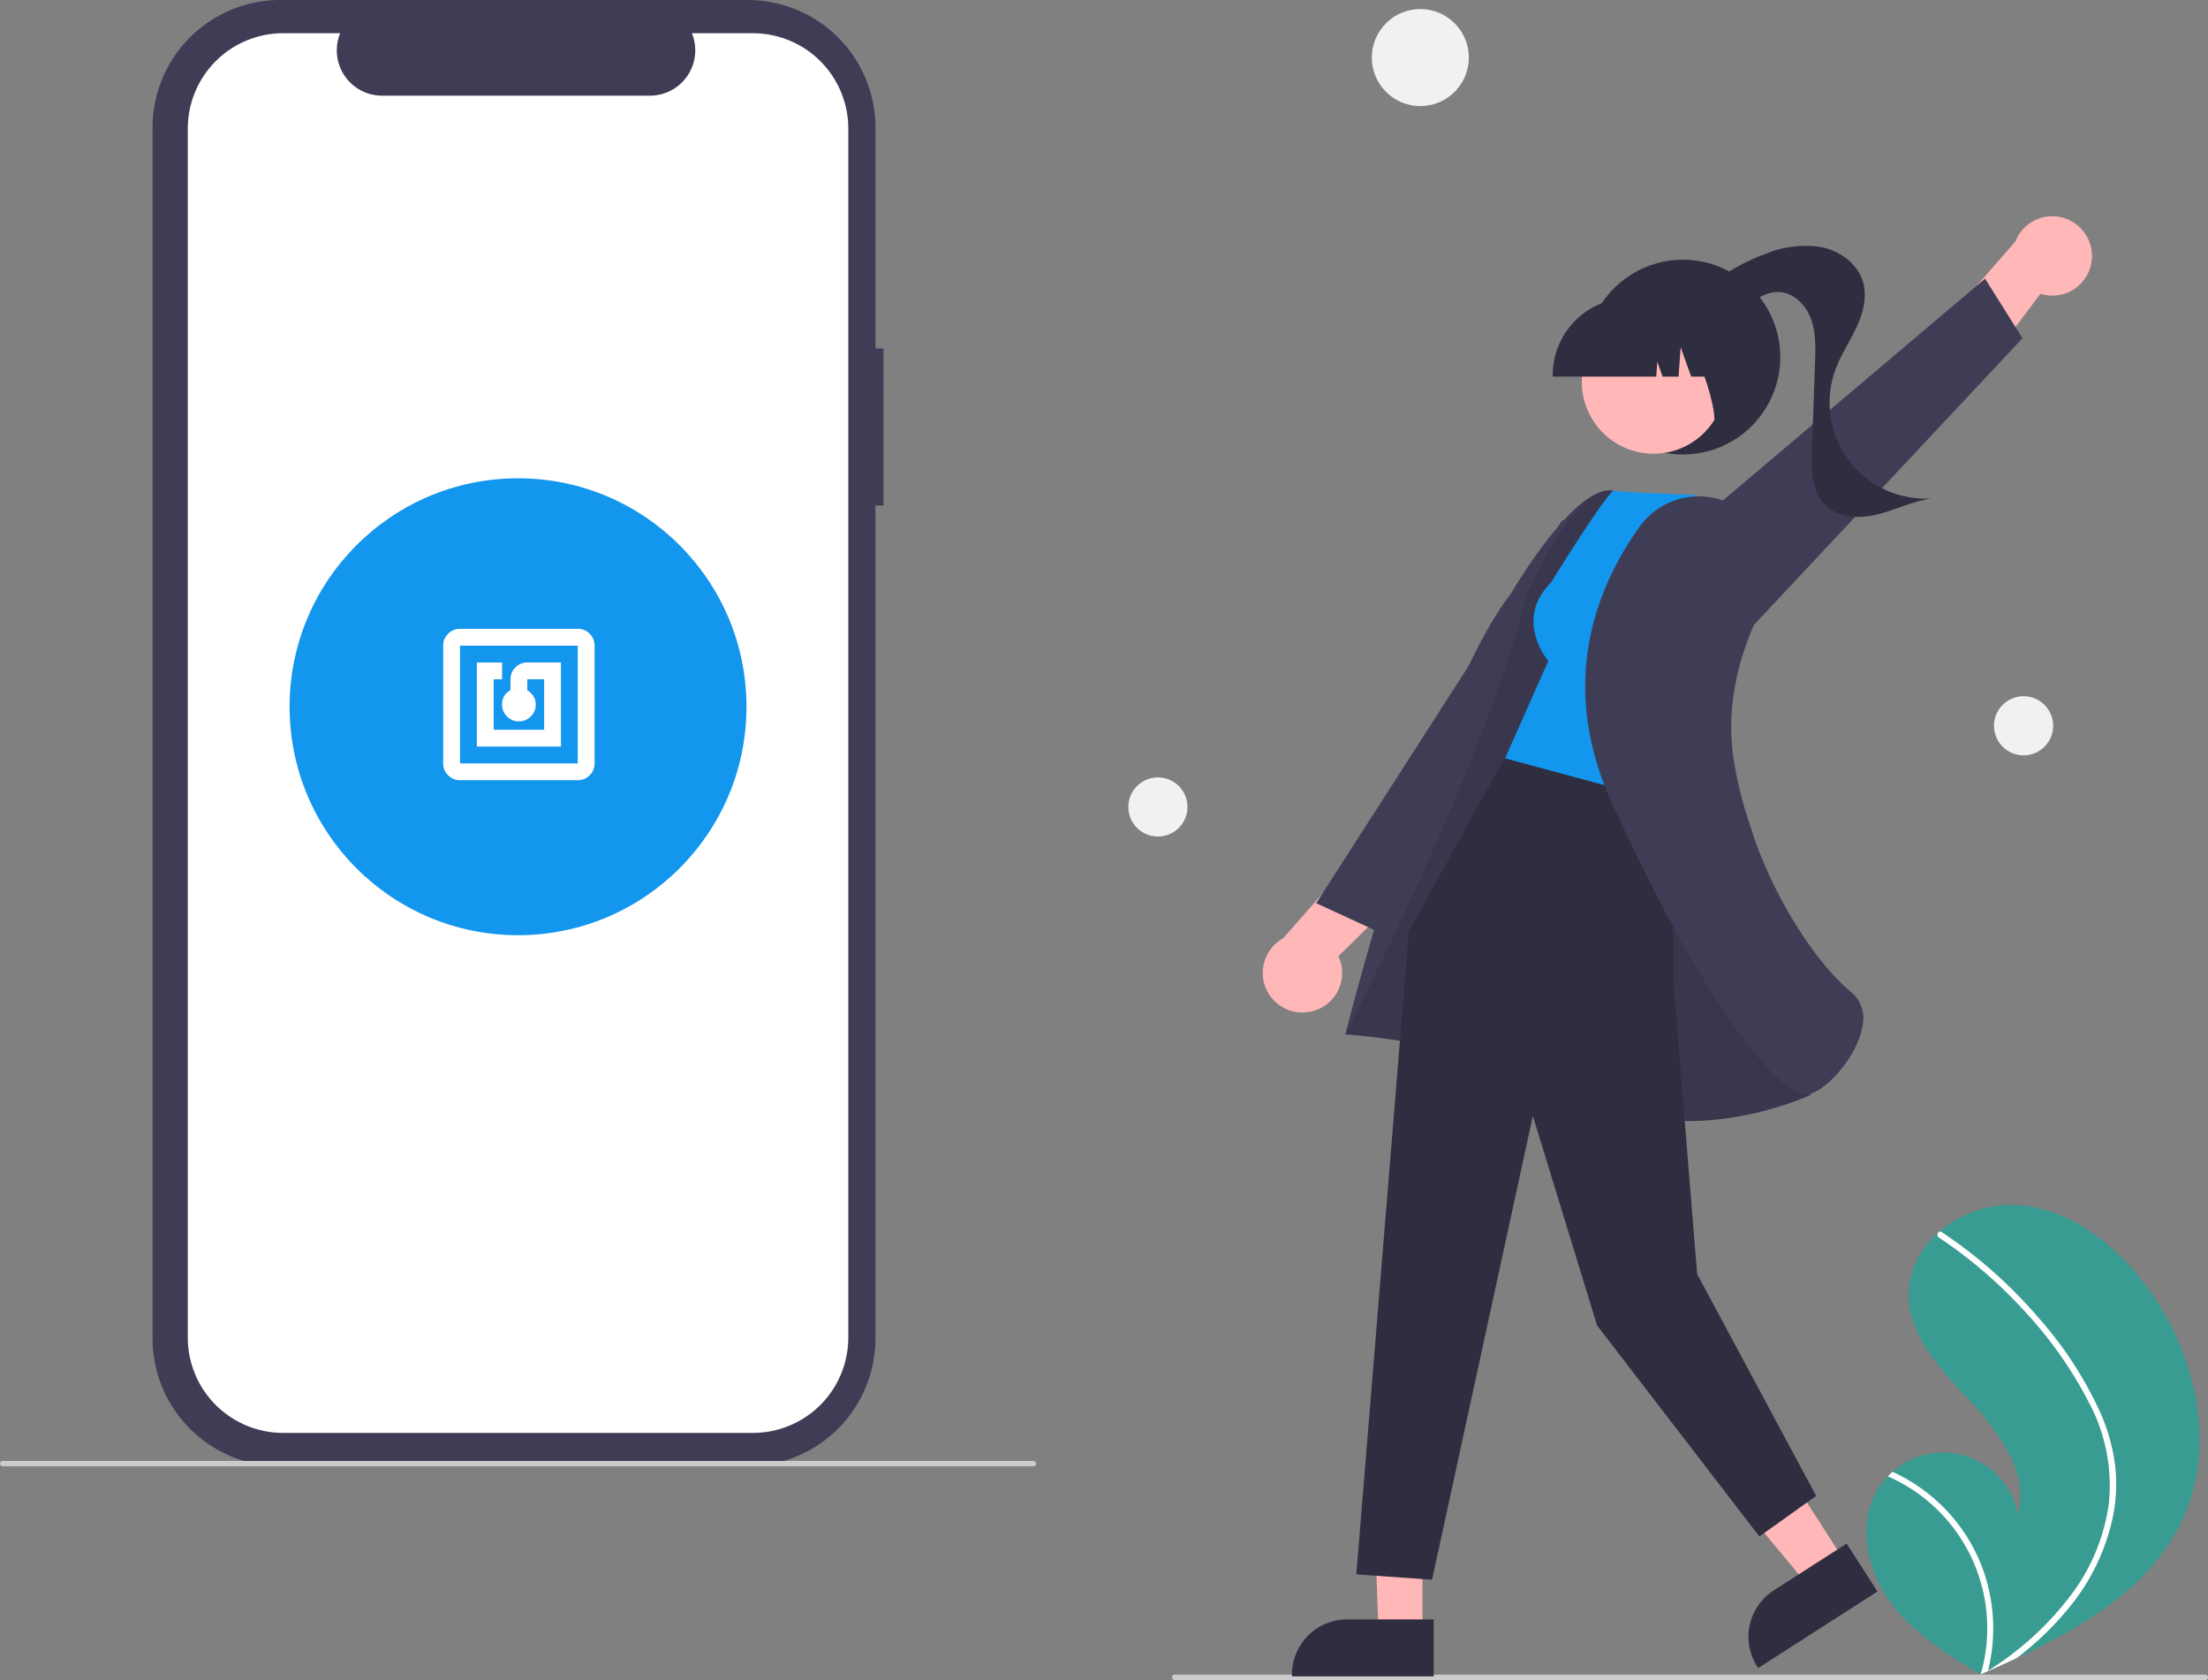 <svg xmlns="http://www.w3.org/2000/svg" width="408.5" height="310.798" viewBox="0 0 408.5 310.798">
  <rect x="0" y="0" width="408.5" height="310.798" fill="#808080" stroke="none"/>
  <g id="undraw_order_confirmed_re_g0if" transform="translate(0)">
    <path id="Path_32" data-name="Path 32" d="M383.522,203.952h-1.49V163.128A23.628,23.628,0,0,0,358.4,139.5H271.912a23.628,23.628,0,0,0-23.628,23.628V387.094a23.628,23.628,0,0,0,23.628,23.628H358.4a23.628,23.628,0,0,0,23.628-23.628V233.012h1.49Z" transform="translate(-220.061 -139.5)" fill="#3f3d56"/>
    <path id="Path_33" data-name="Path 33" d="M365.864,151.783h-11.29a8.383,8.383,0,0,1-7.762,11.549h-49.55a8.383,8.383,0,0,1-7.762-11.549H278.956a17.645,17.645,0,0,0-17.645,17.645V393.065a17.645,17.645,0,0,0,17.645,17.645h86.908a17.645,17.645,0,0,0,17.645-17.645h0V169.428a17.645,17.645,0,0,0-17.645-17.645Z" transform="translate(-226.568 -145.635)" fill="#fff"/>
    <path id="Path_34" data-name="Path 34" d="M383.076,680.5H192.392a.5.5,0,0,1,0-1H383.076a.5.5,0,0,1,0,1Z" transform="translate(-191.892 -409.241)" fill="#cbcbcb"/>
    <circle id="Ellipse_44" data-name="Ellipse 44" cx="42.264" cy="42.264" r="42.264" transform="translate(53.578 88.479)" fill="#1396ee"/>
    <path id="Path_35" data-name="Path 35" d="M883.977,637.377a13.138,13.138,0,0,1,1.8-2.3c.283-.293.581-.569.888-.838a14.084,14.084,0,0,1,23.223,8.011c2.064-7.633-3.309-15.152-8.711-20.928S889.6,609.216,889.629,601.3a15.24,15.24,0,0,1,5.42-11.241c.1-.088.2-.176.3-.261a20.555,20.555,0,0,1,14.158-4.934c9.609.515,18,6.973,23.825,14.633,9.378,12.325,13.488,29.627,6.922,43.657-5.775,12.34-18.092,19.668-30.662,25.559q-2.633,1.234-5.255,2.394c-.011,0-.024.011-.036.014-.084.037-.168.074-.247.112l-1.079.476.166.108.517.335-.536-.322c-.053-.033-.11-.064-.163-.1-6.174-3.7-12.434-7.623-16.7-13.407C881.84,652.326,880.061,643.725,883.977,637.377Z" transform="translate(-536.521 -361.963)" fill="#389c92"/>
    <path id="Path_36" data-name="Path 36" d="M929.129,628.357a34.944,34.944,0,0,1,2.69,9.774,30.34,30.34,0,0,1-.366,9.015,38.874,38.874,0,0,1-7.8,16.677,55.95,55.95,0,0,1-10.1,9.819q-2.633,1.234-5.255,2.394c-.011,0-.024.011-.036.014-.084.037-.168.074-.247.112l-1.079.476.166.108.517.335-.536-.322c-.053-.033-.11-.064-.163-.1A30.654,30.654,0,0,0,889.743,640c.282-.293.58-.569.888-.838a32.356,32.356,0,0,1,4.957,2.83,31.689,31.689,0,0,1,11.991,15.885,32.4,32.4,0,0,1,.7,18.112c.31-.2.621-.411.923-.617a56.807,56.807,0,0,0,15.045-14.249,36.164,36.164,0,0,0,6.417-16.308,32.686,32.686,0,0,0-3.709-18.47A75.7,75.7,0,0,0,915.1,609.5a86.015,86.015,0,0,0-15.9-13.674.618.618,0,0,1-.183-.833.526.526,0,0,1,.3-.261.458.458,0,0,1,.39.079c.721.481,1.435.966,2.141,1.466a87,87,0,0,1,15.9,14.522A70.041,70.041,0,0,1,929.129,628.357Z" transform="translate(-540.483 -366.888)" fill="#fff"/>
    <circle id="Ellipse_44-2" data-name="Ellipse 44" cx="8.976" cy="8.976" r="8.976" transform="translate(253.797 1.673)" fill="#f1f1f1"/>
    <circle id="Ellipse_44-3" data-name="Ellipse 44" cx="5.472" cy="5.472" r="5.472" transform="translate(368.908 128.795)" fill="#f1f1f1"/>
    <circle id="Ellipse_44-4" data-name="Ellipse 44" cx="5.472" cy="5.472" r="5.472" transform="translate(208.754 143.809)" fill="#f1f1f1"/>
    <path id="Path_37" data-name="Path 37" d="M625.608,759.5H816.291a.5.5,0,0,0,0-1H625.608a.5.5,0,0,0,0,1Z" transform="translate(-408.292 -448.703)" fill="#cbcbcb"/>
    <path id="Path_38" data-name="Path 38" d="M935.564,227.794a7.333,7.333,0,0,0-14.082-3.717l-15.473,17.739,4.54,12.681,15.561-20.728a7.294,7.294,0,0,0,9.454-5.976Z" transform="translate(-548.607 -179.43)" fill="#ffb7b7"/>
    <path id="Path_39" data-name="Path 39" d="M625.064,168.844l51.364-54.817L669.5,103.012,605.076,157.5Z" transform="translate(-302.247 -51.457)" fill="#3f3d56"/>
    <circle id="Ellipse_21" data-name="Ellipse 21" cx="18.017" cy="18.017" r="18.017" transform="translate(293.335 48.046)" fill="#2f2e41"/>
    <path id="Path_40" data-name="Path 40" d="M816.894,240.736a37.78,37.78,0,0,1,13.745-8.888,19.337,19.337,0,0,1,10.412-1.292c3.474.7,6.759,3.1,7.728,6.51.792,2.787-.026,5.787-1.256,8.411s-2.872,5.056-3.866,7.777a17.751,17.751,0,0,0,17.862,23.8c-3.413.458-6.559,2.061-9.895,2.915s-7.273.8-9.752-1.594c-2.623-2.529-2.676-6.64-2.549-10.281q.283-8.119.566-16.238c.1-2.76.178-5.609-.817-8.186s-3.361-4.832-6.123-4.809c-2.093.018-3.946,1.286-5.625,2.536s-3.456,2.585-5.541,2.771-4.466-1.357-4.31-3.445Z" transform="translate(-504.093 -184.851)" fill="#2f2e41"/>
    <path id="Path_41" data-name="Path 41" d="M667.99,482.149a7.333,7.333,0,0,1-5.525-13.475l15.565-17.659,13.165,2.844L672.679,472a7.294,7.294,0,0,1-4.689,10.153Z" transform="translate(-425.069 -295.108)" fill="#ffb7b7"/>
    <path id="Path_42" data-name="Path 42" d="M537.175,219.735l-38.795,48.7L486.555,263l45.6-70.991Z" transform="translate(-243.044 -95.914)" fill="#3f3d56"/>
    <path id="Path_43" data-name="Path 43" d="M516.62,541.066l-9.246-.145,1.112,31.513h8.132Z" transform="translate(-253.443 -270.201)" fill="#ffb7b7"/>
    <path id="Path_44" data-name="Path 44" d="M695.709,738.081H679.693a10.207,10.207,0,0,0-10.207,10.206v.332h26.223Z" transform="translate(-430.46 -438.503)" fill="#2f2e41"/>
    <path id="Path_45" data-name="Path 45" d="M638.084,524.511,627.984,531l20.2,24.306,6.844-4.394Z" transform="translate(-313.691 -262.004)" fill="#ffb7b7"/>
    <path id="Path_46" data-name="Path 46" d="M856.4,710.049,842.926,718.7h0a10.207,10.207,0,0,0-3.074,14.1l.179.279L862.1,718.917Z" transform="translate(-514.752 -424.5)" fill="#2f2e41"/>
    <path id="Path_47" data-name="Path 47" d="M768.312,396.306s-22.441-74.535-29.653-75.543-18.832,19.125-18.832,19.125c-15.066,19.223-30.6,81.489-30.6,81.489s25.9,1.621,44.83,11.693,41.273-.51,41.273-.51Z" transform="translate(-440.32 -230.026)" fill="#3f3d56"/>
    <path id="Path_48" data-name="Path 48" d="M768.312,396.306s-22.441-74.535-29.653-75.543-15.881,19.329-15.881,19.329c-7.507,31.03-33.553,81.285-33.553,81.285s25.9,1.621,44.83,11.693,41.273-.51,41.273-.51Z" transform="translate(-440.32 -230.027)" opacity="0.1"/>
    <path id="Path_49" data-name="Path 49" d="M560.027,282.5v37.453l4.408,54.254,22.021,41.039-10.51,7.507-30.029-39.037L534.04,344.951l-18.652,85.807-14.013-1,9.732-118.97L529.575,277.3Z" transform="translate(-250.446 -138.517)" fill="#2f2e41"/>
    <path id="Path_50" data-name="Path 50" d="M756.758,337.816c-7.007,7.007-.5,14.514-.5,14.514l-8.008,18.017,31.53,8.508L790.8,329.619l-7.507-8.008c-15.014-.5-15.022-.812-15.022-.812C765.639,323.374,756.758,337.816,756.758,337.816Z" transform="translate(-469.804 -230.063)" fill="#1396ee"/>
    <path id="Path_51" data-name="Path 51" d="M806.874,325.605a13.455,13.455,0,0,0-18.907,2.959c-7.927,11.037-15.256,28.858-5.157,51.085,16.215,35.689,30.326,53.959,36.062,53.957a2.281,2.281,0,0,0,.737-.116c3.531-1.2,8.636-7.173,9.56-12.438a6.308,6.308,0,0,0-2-6.312c-6.474-5.178-18.1-21.3-21.722-42.523-2-11.726,1.882-22.408,5.494-29.3a13.452,13.452,0,0,0-3.892-17.181h0Z" transform="translate(-484.61 -231.15)" fill="#3f3d56"/>
    <circle id="Ellipse_22" data-name="Ellipse 22" cx="13.263" cy="13.263" r="13.263" transform="translate(287.917 65.397) rotate(-28.663)" fill="#ffb7b7"/>
    <path id="Path_52" data-name="Path 52" d="M765.872,264.155h19.151l.2-2.75.982,2.75h2.949l.389-5.449,1.946,5.449h5.706v-.27a14.326,14.326,0,0,0-14.31-14.31h-2.7a14.326,14.326,0,0,0-14.31,14.31Z" transform="translate(-478.607 -194.485)" fill="#2f2e41"/>
    <path id="Path_53" data-name="Path 53" d="M815.42,276l8.173-2.652V253.5H808.156l.382.382C813.856,259.192,819.769,278.034,815.42,276Z" transform="translate(-499.728 -196.445)" fill="#2f2e41"/>
    <g id="nfc_icon" transform="translate(82 116.331)">
      <path id="nfc_icon-2" data-name="nfc_icon" d="M126.222-818.222h15.556v-15.556h-6.222a3,3,0,0,0-2.2.914,3,3,0,0,0-.914,2.2v2.022a2.972,2.972,0,0,0-1.167,1.089,3.013,3.013,0,0,0-.389,1.556,3,3,0,0,0,.914,2.2,3,3,0,0,0,2.2.914,3,3,0,0,0,2.2-.914,3,3,0,0,0,.914-2.2,2.8,2.8,0,0,0-.428-1.556,3.487,3.487,0,0,0-1.128-1.089v-2.022h3.111v9.333h-9.333v-9.333h1.556v-3.111h-4.667ZM123.111-812a3,3,0,0,1-2.2-.914,3,3,0,0,1-.914-2.2v-21.778a3,3,0,0,1,.914-2.2,3,3,0,0,1,2.2-.914h21.778a3,3,0,0,1,2.2.914,3,3,0,0,1,.914,2.2v21.778a3,3,0,0,1-.914,2.2,3,3,0,0,1-2.2.914Zm0-3.111h21.778v-21.778H123.111Zm0-21.778v0Z" transform="translate(-120 840)" fill="#fff"/>
    </g>
  </g>
</svg>

